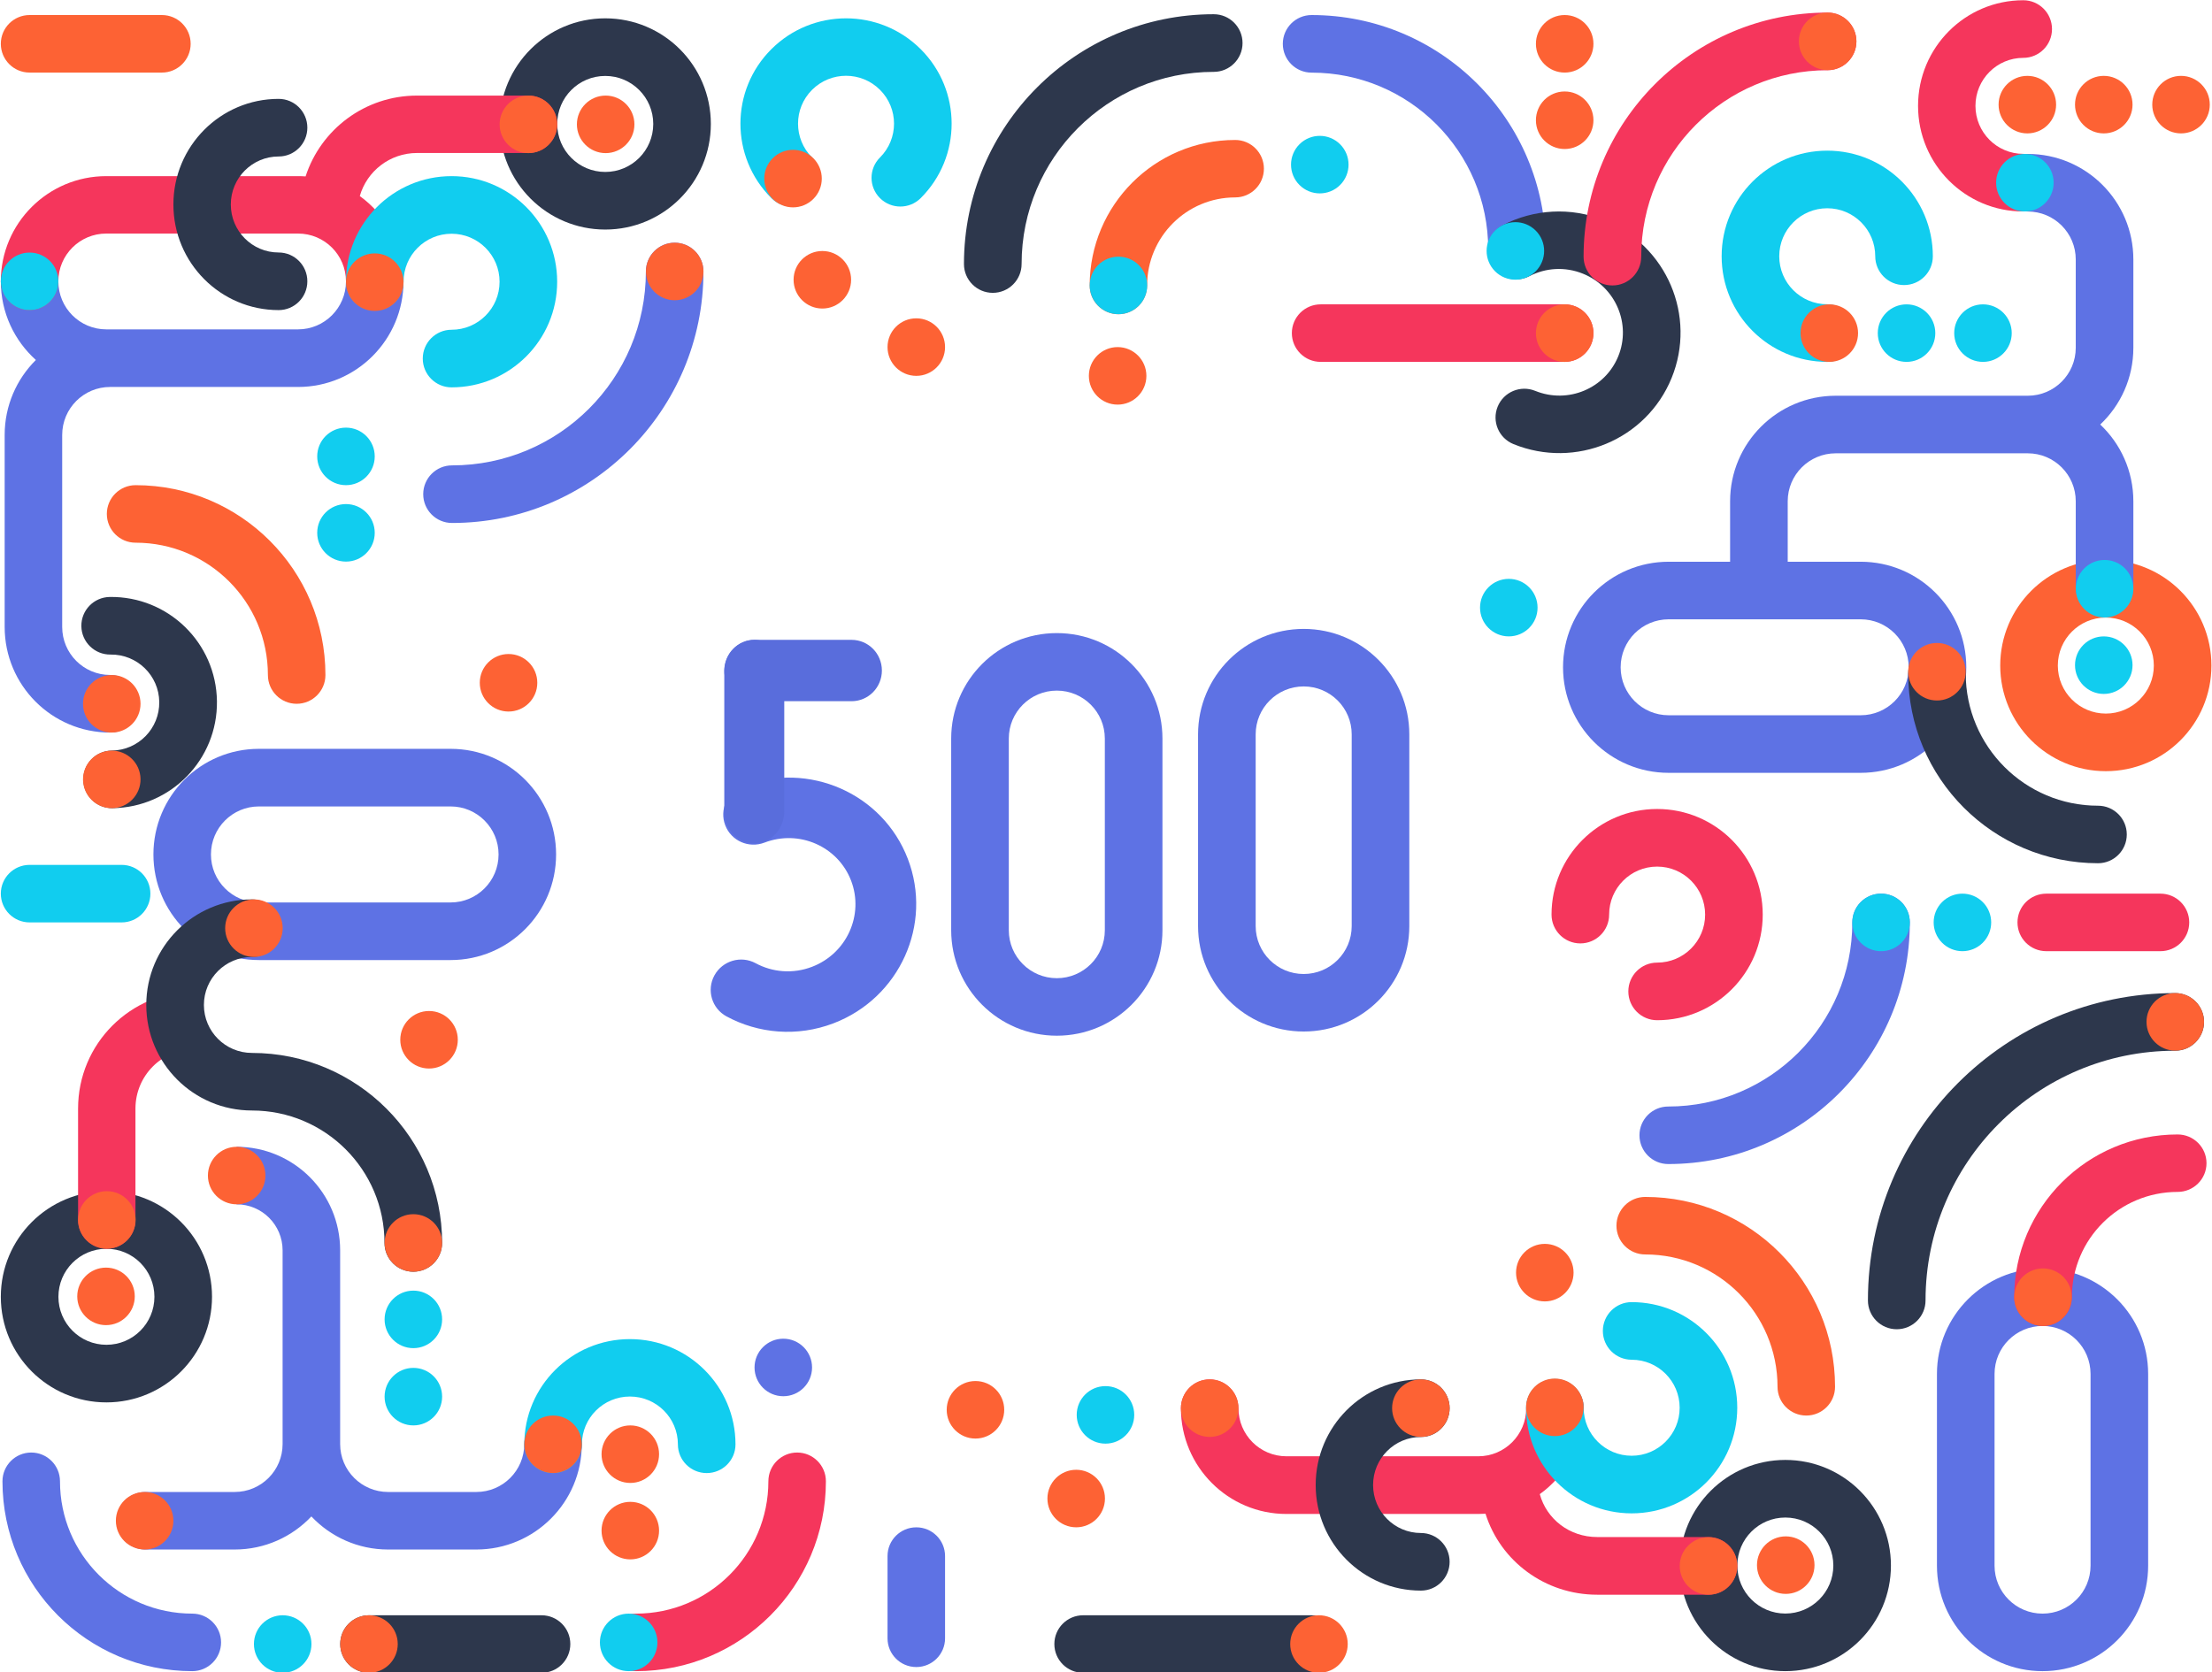 <svg height="1199" viewBox="0 0 1586 1199" width="1586" xmlns="http://www.w3.org/2000/svg"><g fill="none" fill-rule="evenodd" transform="translate(.589 .179)"><path d="m1543.701 477.112c0-19.013-15.405-34.426-34.416-34.426-19.011 0-34.416 15.413-34.416 34.426 0 19.013 15.405 34.426 34.416 34.426 19.011 0 34.416-15.413 34.416-34.426zm-34.416-75.737c41.822 0 75.715 33.908 75.715 75.737 0 41.829-33.893 75.737-75.715 75.737-41.822 0-75.715-33.908-75.715-75.737 0-41.829 33.893-75.737 75.715-75.737z" fill="#fd6234"/><path d="m1507.812 497.446c-11.384 0-20.623-9.236-20.623-20.629 0-11.393 9.239-20.629 20.623-20.629s20.623 9.236 20.623 20.629c0 11.393-9.239 20.629-20.623 20.629z" fill="#11cdef"/><path d="m243.348 1178.782c0-11.393 9.233-20.629 20.623-20.629h123.736c11.389 0 20.623 9.236 20.623 20.629 0 11.393-9.233 20.629-20.623 20.629h-123.736c-11.389 0-20.623-9.236-20.623-20.629z" fill="#2d374c"/><path d="m398.128 612.558c0 41.829-33.854 75.737-75.616 75.737h-137.485c-41.762 0-75.616-33.908-75.616-75.737s33.854-75.737 75.616-75.737h137.485c41.762 0 75.616 33.908 75.616 75.737zm-75.616 34.426c18.982 0 34.371-15.413 34.371-34.426 0-19.013-15.389-34.426-34.371-34.426h-137.485c-18.982 0-34.371 15.413-34.371 34.426 0 19.013 15.389 34.426 34.371 34.426z" fill="#5e72e4"/><path d="m1078.506 595.18c0 41.829-33.854 75.737-75.616 75.737h-137.485c-41.762 0-75.616-33.908-75.616-75.737s33.854-75.737 75.616-75.737h137.485c41.762 0 75.616 33.908 75.616 75.737zm-75.616 34.426c18.982 0 34.371-15.413 34.371-34.426 0-19.013-15.389-34.426-34.371-34.426h-137.485c-18.982 0-34.371 15.413-34.371 34.426 0 19.013 15.389 34.426 34.371 34.426z" fill="#5e72e4" transform="matrix(0 -1 1 0 338.968 1529.327)"/><path d="m901.506 598.18c0 41.829-33.854 75.737-75.616 75.737h-137.485c-41.762 0-75.616-33.908-75.616-75.737s33.854-75.737 75.616-75.737h137.485c41.762 0 75.616 33.908 75.616 75.737zm-75.616 34.426c18.982 0 34.371-15.413 34.371-34.426 0-19.013-15.389-34.426-34.371-34.426h-137.485c-18.982 0-34.371 15.413-34.371 34.426 0 19.013 15.389 34.426 34.371 34.426z" fill="#5e72e4" transform="matrix(0 -1 1 0 158.968 1355.327)"/><path d="m83.08 1090.373c0 11.393 9.236 20.629 20.629 20.629h63.949c21.674 0 41.219-9.117 55.01-23.724 13.791 14.608 33.336 23.724 55.01 23.724h63.262c41.775 0 75.639-33.864 75.639-75.638 0-11.393-9.236-20.629-20.629-20.629-11.393 0-20.629 9.236-20.629 20.629 0 18.988-15.393 34.381-34.381 34.381h-63.262c-18.988 0-34.381-15.393-34.381-34.381v-138.9c0-41.014-33.249-74.263-74.264-74.263v41.257c18.229 0 33.006 14.777 33.006 33.006v138.9c0 18.988-15.393 34.381-34.381 34.381h-63.949c-11.393 0-20.629 9.236-20.629 20.629z" fill="#5e72e4"/><g transform="translate(460.723 458.666)"><path d="m103.184 234.667c26.746 0 48.251-21.437 48.251-47.667s-21.505-47.667-48.251-47.667c-14.776 0-27.96 6.532-36.831 16.871-7.81 9.103-21.559 10.185-30.709 2.417-9.152-7.768-10.239-21.444-2.429-30.546 16.822-19.607 41.949-32.075 69.97-32.075 50.612 0 91.816 40.645 91.816 91s-41.204 91-91.816 91c-12.03 0-21.783-9.701-21.783-21.667 0-11.966 9.753-21.667 21.783-21.667z" fill="#5e72e4" transform="matrix(.934 -.358 -.358 -.934 74.421 401.538)"/><g fill="#596ddc"><path d="m79.5 0c11.874 0 21.5 10.321 21.5 23.053v99.895c0 12.731-9.626 23.053-21.5 23.053s-21.5-10.321-21.5-23.053v-99.895c0-12.731 9.626-23.053 21.5-23.053z"/><path d="m58 22c0-12.15 9.729-22 21.731-22h69.538c12.002 0 21.731 9.85 21.731 22 0 12.15-9.729 22-21.731 22h-69.538c-12.002 0-21.731-9.85-21.731-22z"/></g></g><path d="m630.348 112.773c13.44-13.407 13.44-35.145 0-48.553s-35.231-13.407-48.671 0c-13.44 13.407-13.44 35.145 0 48.553 8.064 8.044 8.064 21.088 0 29.131-8.064 8.045-21.14 8.045-29.203 0-29.569-29.496-29.569-77.319 0-106.815 29.567-29.496 77.507-29.496 107.076 0 29.569 29.496 29.569 77.319 0 106.815-8.064 8.045-21.138 8.045-29.203 0-8.064-8.043-8.064-21.086 0-29.131z" fill="#11cdef"/><path d="m553.425 113.311c8.054-8.056 21.111-8.056 29.165 0 8.054 8.056 8.054 21.117 0 29.173-8.054 8.056-21.111 8.056-29.165 0-8.054-8.056-8.054-21.117 0-29.173z" fill="#fd6234"/><path d="m169.106 863.458c-11.389 0-20.623-9.236-20.623-20.629 0-11.393 9.233-20.629 20.623-20.629s20.623 9.236 20.623 20.629c0 11.393-9.233 20.629-20.623 20.629z" fill="#fd6234"/><path d="m110.13 929.764c0-19.013-15.408-34.426-34.416-34.426s-34.416 15.413-34.416 34.426c0 19.013 15.408 34.426 34.416 34.426s34.416-15.413 34.416-34.426zm-34.416-75.737c41.816 0 75.715 33.908 75.715 75.737 0 41.829-33.899 75.737-75.715 75.737s-75.715-33.908-75.715-75.737c0-41.829 33.899-75.737 75.715-75.737z" fill="#2d374c"/><path d="m139.056 752.107c-23.483 0-42.52 19.107-42.52 42.678v79.849c0 11.405-9.211 20.651-20.574 20.651s-20.574-9.246-20.574-20.651v-79.849c0-46.38 37.46-83.979 83.669-83.979z" fill="#f5365c" fill-rule="nonzero"/><path d="m76.009 895.285c-11.39 0-20.623-9.236-20.623-20.629 0-11.393 9.233-20.629 20.623-20.629s20.623 9.236 20.623 20.629c0 11.393-9.233 20.629-20.623 20.629z" fill="#fd6234"/><path d="m75.42 950.098c-11.39 0-20.623-9.236-20.623-20.629 0-11.393 9.233-20.629 20.623-20.629 11.39 0 20.623 9.236 20.623 20.629 0 11.393-9.233 20.629-20.623 20.629z" fill="#fd6234"/><path d="m79.588 538.062c19.033-.248 34.262-15.86 34.015-34.872-.248-19.012-15.878-34.224-34.911-33.976-11.42.149-20.798-8.978-20.947-20.386-.149-11.406 8.989-20.774 20.409-20.923 41.873-.544 76.26 32.922 76.804 74.749.545 41.826-32.959 76.173-74.832 76.716-11.42.149-20.798-8.978-20.947-20.386-.148-11.406 8.989-20.774 20.409-20.922z" fill="#2d374c"/><path d="m180.049 686.081c-19.018 0-34.435 15.404-34.435 34.406 0 19.002 15.417 34.406 34.435 34.406 75.31 0 136.362 61.001 136.362 136.25 0 11.401-9.251 20.644-20.661 20.644s-20.661-9.243-20.661-20.644c0-52.446-42.551-94.962-95.04-94.962-41.84 0-75.757-33.889-75.757-75.694 0-41.805 33.917-75.694 75.757-75.694 11.41 0 20.661 9.243 20.661 20.644 0 11.401-9.251 20.644-20.661 20.644z" fill="#2d374c"/><path d="m485.463 1035.602c0-18.949-15.409-34.311-34.416-34.311s-34.416 15.362-34.416 34.311c0 11.369-9.245 20.587-20.649 20.587s-20.649-9.217-20.649-20.587c0-41.689 33.898-75.484 75.715-75.484 41.817 0 75.715 33.795 75.715 75.484 0 11.369-9.245 20.587-20.649 20.587-11.404 0-20.649-9.217-20.649-20.587z" fill="#11cdef"/><path d="m869.647 51.358c-76.08 0-137.755 61.693-137.755 137.796 0 11.415-9.252 20.669-20.663 20.669s-20.663-9.254-20.663-20.669c0-98.933 80.178-179.134 179.082-179.134 11.412 0 20.663 9.254 20.663 20.669s-9.252 20.669-20.663 20.669z" fill="#2d374c"/><path d="m1066.444 178.564c0-69.949-56.689-126.655-126.618-126.655-11.401 0-20.644-9.245-20.644-20.65 0-11.405 9.243-20.65 20.644-20.65 92.732 0 167.906 75.196 167.906 167.955 0 11.404-9.243 20.65-20.644 20.65s-20.644-9.246-20.644-20.65z" fill="#5e72e4"/><g fill="#fd6234"><path d="m58.924 559.011c-.148-11.393 8.964-20.749 20.353-20.896 11.389-.149 20.741 8.967 20.889 20.358.148 11.393-8.964 20.747-20.353 20.896-11.388.149-20.741-8.967-20.889-20.358z"/><path d="m295.788 911.788c-11.389 0-20.623-9.236-20.623-20.629 0-11.393 9.233-20.629 20.623-20.629s20.623 9.236 20.623 20.629c0 11.393-9.233 20.629-20.623 20.629z"/><path d="m395.955 1056.189c-11.389 0-20.623-9.236-20.623-20.629 0-11.393 9.233-20.629 20.623-20.629s20.623 9.236 20.623 20.629c0 11.393-9.233 20.629-20.623 20.629z"/><path d="m103.113 1111.002c-11.39 0-20.623-9.236-20.623-20.629 0-11.393 9.233-20.629 20.623-20.629 11.39 0 20.623 9.236 20.623 20.629 0 11.393-9.233 20.629-20.623 20.629z"/></g><path d="m295.788 966.601c-11.389 0-20.623-9.236-20.623-20.629s9.233-20.629 20.623-20.629 20.623 9.236 20.623 20.629-9.233 20.629-20.623 20.629z" fill="#11cdef"/><path d="m295.788 1022.004c-11.389 0-20.623-9.236-20.623-20.629 0-11.393 9.233-20.629 20.623-20.629s20.623 9.236 20.623 20.629c0 11.393-9.233 20.629-20.623 20.629z" fill="#11cdef"/><path d="m451.342 1063.261c-11.389 0-20.623-9.236-20.623-20.629 0-11.393 9.233-20.629 20.623-20.629 11.389 0 20.623 9.236 20.623 20.629 0 11.393-9.233 20.629-20.623 20.629z" fill="#fd6234"/><path d="m451.342 1118.075c-11.389 0-20.623-9.236-20.623-20.629 0-11.393 9.233-20.629 20.623-20.629 11.389 0 20.623 9.236 20.623 20.629 0 11.393-9.233 20.629-20.623 20.629z" fill="#fd6234"/><path d="m307.033 766.079c-11.389 0-20.623-9.236-20.623-20.629 0-11.393 9.233-20.629 20.623-20.629s20.623 9.236 20.623 20.629c0 11.393-9.233 20.629-20.623 20.629z" fill="#fd6234"/><path d="m181.48 686.051c-11.389 0-20.623-9.236-20.623-20.629 0-11.393 9.233-20.629 20.623-20.629s20.623 9.236 20.623 20.629c0 11.393-9.233 20.629-20.623 20.629z" fill="#fd6234"/><path d="m1153.156 655.697c0-19.013 15.409-34.426 34.416-34.426s34.416 15.413 34.416 34.426c0 19.013-15.409 34.426-34.416 34.426-11.404 0-20.649 9.248-20.649 20.655 0 11.407 9.245 20.655 20.649 20.655 41.817 0 75.715-33.908 75.715-75.737s-33.898-75.737-75.715-75.737-75.715 33.908-75.715 75.737c0 11.407 9.245 20.655 20.649 20.655 11.404 0 20.649-9.248 20.649-20.655z" fill="#f5365c" fill-rule="nonzero"/><path d="m589.033 221.079c-11.391 0-20.623-9.236-20.623-20.629 0-11.393 9.232-20.629 20.623-20.629 11.389 0 20.623 9.236 20.623 20.629 0 11.393-9.233 20.629-20.623 20.629z" fill="#fd6234"/><path d="m656.39 269.352c-11.391 0-20.623-9.236-20.623-20.629 0-11.393 9.232-20.629 20.623-20.629 11.389 0 20.623 9.236 20.623 20.629 0 11.393-9.233 20.629-20.623 20.629z" fill="#fd6234"/><path d="m364.033 510.079c-11.389 0-20.623-9.236-20.623-20.629 0-11.393 9.233-20.629 20.623-20.629s20.623 9.236 20.623 20.629c0 11.393-9.233 20.629-20.623 20.629z" fill="#fd6234"/><path d="m561.033 1001.079c-11.389 0-20.623-9.236-20.623-20.629 0-11.393 9.233-20.629 20.623-20.629s20.623 9.236 20.623 20.629c0 11.393-9.233 20.629-20.623 20.629z" fill="#5e72e4"/><path d="m1409.24 478.339c0 41.802-33.903 75.689-75.726 75.689h-137.683c-41.823 0-75.726-33.887-75.726-75.689s33.903-75.689 75.726-75.689h44.059v-43.349c0-41.801 33.903-75.689 75.726-75.689h137.683c19.014 0 34.421-15.403 34.421-34.404v-63.303c0-19.001-15.407-34.404-34.421-34.404-11.4 0-20.652-9.242-20.652-20.642 0-11.401 9.252-20.642 20.652-20.642 41.828 0 75.726 33.887 75.726 75.689v63.303c0 21.688-9.128 41.248-23.75 55.046 14.622 13.8 23.75 33.358 23.75 55.046v61.927c0 11.4-9.252 20.642-20.652 20.642-11.4 0-20.652-9.242-20.652-20.642v-61.927c0-19.001-15.407-34.404-34.421-34.404h-137.683c-19.01 0-34.421 15.403-34.421 34.404v43.349h52.319c41.823 0 75.726 33.887 75.726 75.689zm-213.409-34.404c-19.01 0-34.421 15.403-34.421 34.404s15.411 34.404 34.421 34.404h137.683c19.01 0 34.421-15.403 34.421-34.404s-15.411-34.404-34.421-34.404z" fill="#5e72e4"/><path d="m1100.162 280.109c23.486 9.552 50.085-1.653 59.524-24.762 9.437-23.109-1.735-49.677-25.222-59.23-12.976-5.277-26.906-4.231-38.416 1.71-10.134 5.23-22.597 1.273-27.838-8.839s-1.275-22.549 8.857-27.779c21.827-11.266 48.38-13.278 72.988-3.269 44.446 18.075 66.006 68.603 47.887 112.967-18.118 44.365-68.928 65.458-113.374 47.382-10.564-4.297-15.638-16.327-11.332-26.869 4.305-10.543 16.36-15.606 26.925-11.31z" fill="#2d374c"/><path d="m1408.823 482.711c0 52.408 42.469 94.892 94.864 94.892 11.384 0 20.623 9.236 20.623 20.629s-9.239 20.629-20.623 20.629c-75.177 0-136.11-60.956-136.11-136.149 0-11.393 9.239-20.629 20.623-20.629 11.384 0 20.623 9.236 20.623 20.629z" fill="#2d374c"/><path d="m1388.201 502.161c-11.384 0-20.623-9.236-20.623-20.629 0-11.393 9.239-20.629 20.623-20.629 11.384 0 20.623 9.236 20.623 20.629 0 11.393-9.239 20.629-20.623 20.629z" fill="#fd6234"/><path d="m455.467 1156.974c52.393 0 94.864-42.484 94.864-94.892 0-11.393 9.233-20.629 20.623-20.629 11.389 0 20.623 9.236 20.623 20.629 0 75.193-60.939 136.149-136.11 136.149-11.389 0-20.623-9.236-20.623-20.629 0-11.393 9.233-20.629 20.623-20.629z" fill="#f5365c" fill-rule="nonzero"/><path d="m800.749 289.98c-11.389 0-20.623-9.236-20.623-20.629s9.233-20.629 20.623-20.629c11.389 0 20.623 9.236 20.623 20.629s-9.233 20.629-20.623 20.629z" fill="#fd6234"/><path d="m1086.411 912.45c0 11.393 9.233 20.629 20.623 20.629 11.389 0 20.623-9.236 20.623-20.629 0-11.393-9.233-20.629-20.623-20.629-11.389 0-20.623 9.236-20.623 20.629z" fill="#fd6234"/><path d="m1463.915 1198.232c-41.822 0-75.715-33.864-75.715-75.639v-137.525c0-41.774 33.893-75.639 75.715-75.639s75.715 33.864 75.715 75.639v137.525c0 41.774-33.893 75.639-75.715 75.639zm34.416-75.639v-137.525c0-18.988-15.404-34.381-34.416-34.381s-34.416 15.393-34.416 34.381v137.525c0 18.988 15.405 34.381 34.416 34.381s34.416-15.393 34.416-34.381z" fill="#5e72e4"/><path d="m1484.951 930.088c0-41.715 33.945-75.53 75.833-75.53 11.416 0 20.682-9.223 20.682-20.599 0-11.376-9.265-20.599-20.682-20.599-64.72 0-117.196 52.262-117.196 116.729 0 11.376 9.265 20.599 20.682 20.599s20.682-9.223 20.682-20.599z" fill="#f5365c" fill-rule="nonzero"/><path d="m1484.833 930.059c0-11.394-9.239-20.629-20.623-20.629-11.384 0-20.623 9.235-20.623 20.629 0 11.393 9.239 20.629 20.623 20.629 11.384 0 20.623-9.236 20.623-20.629z" fill="#fd6234"/><path d="m1279.49 1088.069c-19.007 0-34.416 15.413-34.416 34.426 0 19.013 15.409 34.426 34.416 34.426s34.416-15.413 34.416-34.426c0-19.013-15.409-34.426-34.416-34.426zm-75.715 34.426c0-41.829 33.898-75.737 75.715-75.737s75.715 33.908 75.715 75.737-33.898 75.737-75.715 75.737-75.715-33.908-75.715-75.737z" fill="#2d374c"/><path d="m866.752 988.998c11.395 0 20.633 9.26 20.633 20.681 0 19.036 15.396 34.469 34.388 34.469h137.552c18.992 0 34.388-15.432 34.388-34.469 0-11.422 9.238-20.681 20.633-20.681s20.633 9.26 20.633 20.681c0 25.383-12.442 47.852-31.545 61.617 4.847 17.79 21.179 30.76 41.174 30.76h79.78c11.395 0 20.633 9.26 20.633 20.681s-9.238 20.681-20.633 20.681h-79.78c-37.319 0-69.374-23.975-80.093-58.083-1.715.116-3.446.175-5.19.175h-137.552c-41.783 0-75.654-33.95-75.654-75.831 0-11.422 9.238-20.681 20.633-20.681z" fill="#f5365c" fill-rule="nonzero"/><path d="m1134.89 1009.332c0 19.013 15.409 34.426 34.416 34.426s34.416-15.413 34.416-34.426c0-19.013-15.409-34.426-34.416-34.426-11.404 0-20.649-9.248-20.649-20.655s9.245-20.655 20.649-20.655c41.817 0 75.715 33.908 75.715 75.737 0 41.829-33.898 75.737-75.715 75.737s-75.715-33.908-75.715-75.737c0-11.407 9.245-20.655 20.649-20.655s20.649 9.248 20.649 20.655z" fill="#11cdef"/><path d="m1134.836 1009.037c0 11.393-9.233 20.629-20.623 20.629-11.389 0-20.623-9.236-20.623-20.629 0-11.393 9.233-20.629 20.623-20.629 11.389 0 20.623 9.236 20.623 20.629z" fill="#fd6234"/><path d="m887.364 1009.627c0 11.393-9.233 20.629-20.623 20.629s-20.623-9.236-20.623-20.629c0-11.393 9.233-20.629 20.623-20.629s20.623 9.236 20.623 20.629z" fill="#fd6234"/><path d="m1245.02 1122.79c0 11.393-9.233 20.629-20.623 20.629s-20.623-9.236-20.623-20.629c0-11.393 9.233-20.629 20.623-20.629s20.623 9.236 20.623 20.629z" fill="#fd6234"/><path d="m1300.407 1122.2c0 11.393-9.233 20.629-20.623 20.629-11.389 0-20.623-9.236-20.623-20.629 0-11.393 9.233-20.629 20.623-20.629 11.389 0 20.623 9.236 20.623 20.629z" fill="#fd6234"/><path d="m1018.213 1030.309c-18.944 0-34.301 15.413-34.301 34.426 0 19.013 15.357 34.426 34.301 34.426 11.366 0 20.581 9.248 20.581 20.655s-9.215 20.655-20.581 20.655c-41.677 0-75.462-33.908-75.462-75.737 0-41.829 33.785-75.737 75.462-75.737 11.366 0 20.581 9.248 20.581 20.655s-9.215 20.655-20.581 20.655z" fill="#2d374c"/><path d="m1309.793 50.181c-73.801 0-133.628 59.845-133.628 133.667 0 11.415-9.252 20.67-20.664 20.67s-20.664-9.255-20.664-20.67c0-96.654 78.331-175.008 174.957-175.008 11.412 0 20.664 9.254 20.664 20.67 0 11.416-9.252 20.67-20.664 20.67z" fill="#f5365c" fill-rule="nonzero"/><path d="m1273.892 994.303c0-52.408-42.472-94.892-94.864-94.892-11.389 0-20.623-9.236-20.623-20.629 0-11.393 9.233-20.629 20.623-20.629 75.171 0 136.11 60.956 136.11 136.149 0 11.393-9.233 20.629-20.623 20.629s-20.623-9.236-20.623-20.629z" fill="#fd6234"/><path d="m42.424 1062.083c0 52.408 42.472 94.892 94.864 94.892 11.389 0 20.623 9.236 20.623 20.629 0 11.393-9.233 20.629-20.623 20.629-75.171 0-136.109-60.956-136.109-136.149 0-11.393 9.233-20.629 20.623-20.629 11.389 0 20.623 9.236 20.623 20.629z" fill="#5e72e4"/><path d="m1038.794 1009.627c0 11.393-9.233 20.629-20.623 20.629-11.389 0-20.623-9.236-20.623-20.629 0-11.393 9.233-20.629 20.623-20.629 11.389 0 20.623 9.236 20.623 20.629z" fill="#fd6234"/><path d="m433.371 123.129c-19.007 0-34.416-15.413-34.416-34.426 0-19.013 15.409-34.426 34.416-34.426s34.416 15.413 34.416 34.426c0 19.013-15.409 34.426-34.416 34.426zm-75.715-34.426c0 41.828 33.898 75.737 75.715 75.737s75.715-33.908 75.715-75.737c0-41.828-33.898-75.737-75.715-75.737s-75.715 33.908-75.715 75.737z" fill="#2d374c"/><path d="m20.623 180.943c11.39 0 20.623 9.247 20.623 20.652 0 19.01 15.389 34.42 34.371 34.42h137.485c18.982 0 34.371-15.411 34.371-34.42 0-11.406 9.233-20.652 20.623-20.652 11.389 0 20.623 9.247 20.623 20.652 0 41.822-33.854 75.725-75.616 75.725h-134.709c-.009 0-.017 0-.026 0-18.983 0-34.371 15.411-34.371 34.42v137.682c0 19.01 15.389 34.42 34.371 34.42 11.39 0 20.623 9.247 20.623 20.652 0 11.406-9.233 20.652-20.623 20.652-41.762 0-75.616-33.903-75.616-75.725v-137.682c0-21.027 8.558-40.053 22.376-53.774-15.424-13.863-25.126-33.983-25.126-56.371 0-11.406 9.233-20.652 20.623-20.652z" fill="#5e72e4"/><path d="m218.522 126.321c10.893-33.627 42.552-57.951 79.909-57.951h79.826c11.401 0 20.645 9.214 20.645 20.58 0 11.366-9.243 20.58-20.645 20.58h-79.826c-19.514 0-35.968 13.06-41.047 30.89 18.984 13.713 31.334 36.013 31.334 61.194 0 11.369-9.233 20.587-20.623 20.587-11.389 0-20.623-9.217-20.623-20.587 0-18.949-15.389-34.311-34.371-34.311h-137.485c-18.983 0-34.371 15.362-34.371 34.311 0 11.369-9.233 20.587-20.623 20.587-11.39 0-20.623-9.217-20.623-20.587 0-41.689 33.855-75.484 75.616-75.484h137.485c1.823 0 3.63.064 5.421.191z" fill="#f5365c" fill-rule="nonzero"/><path d="m288.771 201.866c0-19.013 15.409-34.426 34.416-34.426s34.416 15.413 34.416 34.426c0 19.013-15.409 34.426-34.416 34.426-11.404 0-20.649 9.248-20.649 20.655s9.245 20.655 20.649 20.655c41.817 0 75.715-33.908 75.715-75.737 0-41.829-33.898-75.737-75.715-75.737s-75.715 33.908-75.715 75.737c0 11.407 9.245 20.655 20.649 20.655s20.649-9.248 20.649-20.655z" fill="#11cdef"/><path d="m288.717 202.161c0-11.393-9.233-20.629-20.623-20.629-11.389 0-20.623 9.236-20.623 20.629 0 11.393 9.233 20.629 20.623 20.629 11.389 0 20.623-9.236 20.623-20.629z" fill="#fd6234"/><path d="m41.245 201.572c0-11.393-9.233-20.629-20.623-20.629-11.389 0-20.623 9.236-20.623 20.629 0 11.393 9.233 20.629 20.623 20.629 11.389 0 20.623-9.236 20.623-20.629z" fill="#11cdef"/><path d="m268.095 327.112c0-11.393-9.233-20.629-20.623-20.629s-20.623 9.236-20.623 20.629c0 11.393 9.233 20.629 20.623 20.629s20.623-9.236 20.623-20.629z" fill="#11cdef"/><path d="m268.095 381.925c0-11.393-9.233-20.629-20.623-20.629s-20.623 9.236-20.623 20.629c0 11.393 9.233 20.629 20.623 20.629s20.623-9.236 20.623-20.629z" fill="#11cdef"/><path d="m222.725 1178.782c0-11.393-9.233-20.629-20.623-20.629-11.389 0-20.623 9.236-20.623 20.629 0 11.393 9.233 20.629 20.623 20.629 11.389 0 20.623-9.236 20.623-20.629z" fill="#11cdef"/><path d="m284.593 1178.782c0-11.393-9.233-20.629-20.623-20.629s-20.623 9.236-20.623 20.629c0 11.393 9.233 20.629 20.623 20.629s20.623-9.236 20.623-20.629z" fill="#fd6234"/><path d="m470.786 1177.603c0-11.393-9.233-20.629-20.623-20.629s-20.623 9.236-20.623 20.629c0 11.393 9.233 20.629 20.623 20.629s20.623-9.236 20.623-20.629z" fill="#11cdef"/><path d="m398.901 88.998c0-11.393-9.233-20.629-20.623-20.629-11.389 0-20.623 9.236-20.623 20.629 0 11.393 9.233 20.629 20.623 20.629 11.389 0 20.623-9.236 20.623-20.629z" fill="#fd6234"/><path d="m454.288 88.998c0-11.393-9.233-20.629-20.623-20.629-11.389 0-20.623 9.236-20.623 20.629 0 11.393 9.233 20.629 20.623 20.629 11.389 0 20.623-9.236 20.623-20.629z" fill="#fd6234"/><path d="m199.198 180.889c-18.944 0-34.301-15.413-34.301-34.426 0-19.013 15.357-34.426 34.301-34.426 11.366 0 20.581-9.248 20.581-20.655 0-11.408-9.215-20.655-20.581-20.655-41.677 0-75.462 33.908-75.462 75.737 0 41.829 33.785 75.737 75.462 75.737 11.366 0 20.581-9.248 20.581-20.655s-9.215-20.655-20.581-20.655z" fill="#2d374c"/><path d="m96.632 388.998c52.393 0 94.864 42.484 94.864 94.892 0 11.393 9.233 20.629 20.623 20.629s20.623-9.236 20.623-20.629c0-75.193-60.939-136.149-136.11-136.149-11.39 0-20.623 9.236-20.623 20.629 0 11.393 9.233 20.629 20.623 20.629z" fill="#fd6234"/><path d="m100.167 504.519c0-11.393-9.233-20.629-20.623-20.629s-20.623 9.236-20.623 20.629 9.233 20.629 20.623 20.629 20.623-9.236 20.623-20.629z" fill="#fd6234"/><path d="m812.656 1014.45c0 11.393-9.233 20.629-20.623 20.629s-20.623-9.236-20.623-20.629c0-11.393 9.233-20.629 20.623-20.629s20.623 9.236 20.623 20.629z" fill="#11cdef"/><path d="m791.656 1074.45c0 11.393-9.233 20.629-20.623 20.629s-20.623-9.236-20.623-20.629c0-11.393 9.233-20.629 20.623-20.629s20.623 9.236 20.623 20.629z" fill="#fd6234"/><path d="m719.437 1010.806c0 11.393-9.233 20.629-20.623 20.629-11.389 0-20.623-9.236-20.623-20.629 0-11.393 9.233-20.629 20.623-20.629 11.389 0 20.623 9.236 20.623 20.629z" fill="#fd6234"/><path d="m1081.217 456.189c-11.389 0-20.623-9.236-20.623-20.629 0-11.393 9.233-20.629 20.623-20.629 11.389 0 20.623 9.236 20.623 20.629 0 11.393-9.233 20.629-20.623 20.629z" fill="#11cdef"/><path d="m462.497 194.519c0 76.788-62.23 139.036-138.995 139.036-11.4 0-20.643 9.245-20.643 20.649s9.242 20.649 20.643 20.649c99.566 0 180.281-80.738 180.281-180.333 0-11.404-9.242-20.649-20.643-20.649-11.4 0-20.643 9.245-20.643 20.649z" fill="#5e72e4"/><path d="m1141.907 238.703c0 11.393-9.25 20.629-20.66 20.629h-174.923c-11.41 0-20.66-9.236-20.66-20.629s9.25-20.629 20.66-20.629h174.923c11.41 0 20.66 9.236 20.66 20.629z" fill="#f5365c" fill-rule="nonzero"/><path d="m503.783 194.499c0-11.393-9.233-20.629-20.623-20.629s-20.623 9.236-20.623 20.629c0 11.393 9.233 20.629 20.623 20.629s20.623-9.236 20.623-20.629z" fill="#fd6234"/><path d="m1100.514 194.351c-8.054 8.056-21.112 8.056-29.165 0-8.054-8.056-8.054-21.118 0-29.173 8.052-8.056 21.111-8.056 29.165 0 8.054 8.055 8.054 21.117 0 29.173z" fill="#11cdef"/><path d="m960.279 132.465c-8.054 8.056-21.112 8.056-29.165 0-8.054-8.056-8.054-21.117 0-29.173 8.052-8.056 21.111-8.056 29.165 0 8.054 8.056 8.054 21.117 0 29.173z" fill="#11cdef"/><path d="m0 640.668c0-11.393 9.233-20.629 20.623-20.629h65.993c11.39 0 20.623 9.236 20.623 20.629 0 11.393-9.233 20.629-20.623 20.629h-65.993c-11.39 0-20.623-9.236-20.623-20.629z" fill="#11cdef"/><path d="m656.39 1195.285c-11.389 0-20.623-9.218-20.623-20.588v-59.02c0-11.37 9.233-20.588 20.623-20.588 11.389 0 20.623 9.218 20.623 20.588v59.02c0 11.37-9.233 20.588-20.623 20.588z" fill="#5e72e4"/><path d="m755.379 1178.782c0-11.393 9.242-20.629 20.642-20.629h163.763c11.4 0 20.642 9.236 20.642 20.629 0 11.393-9.242 20.629-20.642 20.629h-163.763c-11.4 0-20.642-9.236-20.642-20.629z" fill="#2d374c"/><path d="m0 31.238c0-11.393 9.233-20.629 20.623-20.629h94.864c11.39 0 20.623 9.236 20.623 20.629 0 11.393-9.233 20.629-20.623 20.629h-94.864c-11.39 0-20.623-9.236-20.623-20.629z" fill="#fd6234"/><path d="m945.108 1199.411c-11.389 0-20.623-9.236-20.623-20.629 0-11.393 9.233-20.629 20.623-20.629s20.623 9.236 20.623 20.629c0 11.393-9.233 20.629-20.623 20.629z" fill="#fd6234"/><path d="m885.04 141.389c-34.874 0-63.144 28.279-63.144 63.162 0 11.375-9.219 20.596-20.59 20.596-11.373 0-20.59-9.222-20.59-20.596 0-57.634 46.707-104.355 104.324-104.355 11.371 0 20.59 9.221 20.59 20.596 0 11.375-9.219 20.596-20.59 20.596z" fill="#fd6234"/><path d="m786.756 189.932c8.052-8.056 21.111-8.056 29.165 0 8.054 8.056 8.054 21.117 0 29.173-8.054 8.056-21.112 8.056-29.165 0-8.054-8.056-8.054-21.117 0-29.173z" fill="#11cdef"/><path d="m1195.526 793.32c72.893 0 131.985-59.109 131.985-132.024 0-11.393 9.233-20.629 20.623-20.629s20.623 9.236 20.623 20.629c0 95.701-77.558 173.281-173.23 173.281-11.389 0-20.623-9.236-20.623-20.629 0-11.393 9.233-20.629 20.623-20.629z" fill="#5e72e4"/><path d="m1362.716 675.883c-8.054 8.056-21.112 8.056-29.165 0-8.054-8.056-8.054-21.118 0-29.173 8.052-8.056 21.111-8.056 29.165 0 8.054 8.055 8.054 21.117 0 29.173z" fill="#11cdef"/><path d="m1421.047 675.883c-8.057 8.056-21.118 8.056-29.16 0-8.057-8.056-8.057-21.118 0-29.173 8.043-8.056 21.104-8.056 29.16 0 8.057 8.055 8.057 21.117 0 29.173z" fill="#11cdef"/><path d="m1559.041 753.309c-98.875 0-179.022 80.174-179.022 179.074 0 11.411-9.249 20.662-20.656 20.662-11.408 0-20.656-9.251-20.656-20.662 0-121.723 98.641-220.399 220.334-220.399 11.402 0 20.656 9.251 20.656 20.662 0 11.411-9.254 20.662-20.656 20.662z" fill="#2d374c"/><path d="m1141.907 238.6c.057 11.393-9.128 20.676-20.519 20.733-11.389.057-20.668-9.131-20.726-20.525-.057-11.393 9.129-20.674 20.519-20.733 11.389-.057 20.67 9.132 20.726 20.525z" fill="#fd6234"/><path d="m1330.457 29.365c.057 11.393-9.128 20.675-20.519 20.733-11.389.057-20.668-9.132-20.726-20.524-.057-11.393 9.129-20.675 20.519-20.733 11.389-.057 20.67 9.132 20.726 20.524z" fill="#fd6234"/><path d="m1141.907 31.133c.057 11.393-9.128 20.675-20.519 20.733-11.389.057-20.668-9.132-20.726-20.524-.057-11.393 9.129-20.675 20.519-20.733 11.389-.057 20.67 9.132 20.726 20.524z" fill="#fd6234"/><path d="m1141.907 85.947c.057 11.393-9.128 20.675-20.519 20.733-11.389.057-20.668-9.132-20.726-20.524-.057-11.393 9.129-20.675 20.519-20.733 11.389-.057 20.67 9.132 20.726 20.524z" fill="#fd6234"/><path d="m1548.452 681.925h-81.869c-11.393 0-20.639-9.236-20.639-20.629s9.246-20.629 20.639-20.629h81.869c11.393 0 20.639 9.236 20.639 20.629s-9.246 20.629-20.639 20.629z" fill="#f5365c" fill-rule="nonzero"/><path d="m1579.697 732.613c0 11.393-9.239 20.629-20.623 20.629s-20.623-9.236-20.623-20.629c0-11.393 9.239-20.629 20.623-20.629s20.623 9.236 20.623 20.629z" fill="#fd6234"/><path d="m1343.956 183.595c0-19.013-15.409-34.426-34.416-34.426s-34.416 15.413-34.416 34.426c0 19.013 15.409 34.426 34.416 34.426 11.404 0 20.649 9.248 20.649 20.655 0 11.407-9.245 20.655-20.649 20.655-41.817 0-75.715-33.908-75.715-75.737s33.898-75.737 75.715-75.737 75.715 33.908 75.715 75.737c0 11.407-9.251 20.655-20.649 20.655-11.404 0-20.649-9.248-20.649-20.655z" fill="#11cdef"/><path d="m1450.111 41.311c-18.948 0-34.301 15.413-34.301 34.426s15.353 34.426 34.301 34.426c11.36 0 20.581 9.248 20.581 20.655 0 11.407-9.22 20.655-20.581 20.655-41.683 0-75.462-33.908-75.462-75.737 0-41.828 33.78-75.737 75.462-75.737 11.36 0 20.581 9.248 20.581 20.655 0 11.408-9.22 20.655-20.581 20.655z" fill="#f5365c" fill-rule="nonzero"/><path d="m1331.636 238.703c0 11.393-9.233 20.629-20.623 20.629s-20.623-9.236-20.623-20.629 9.233-20.629 20.623-20.629 20.623 9.236 20.623 20.629z" fill="#fd6234"/><path d="m1471.87 130.845c0 11.393-9.239 20.629-20.623 20.629s-20.623-9.236-20.623-20.629c0-11.393 9.239-20.629 20.623-20.629s20.623 9.236 20.623 20.629z" fill="#11cdef"/><path d="m1387.022 238.703c0 11.393-9.239 20.629-20.623 20.629-11.389 0-20.623-9.236-20.623-20.629s9.233-20.629 20.623-20.629c11.384 0 20.623 9.236 20.623 20.629z" fill="#11cdef"/><path d="m1441.82 238.703c0 11.393-9.239 20.629-20.623 20.629-11.384 0-20.623-9.236-20.623-20.629s9.239-20.629 20.623-20.629c11.384 0 20.623 9.236 20.623 20.629z" fill="#11cdef"/><path d="m1473.638 74.853c0 11.393-9.239 20.629-20.623 20.629s-20.623-9.236-20.623-20.629c0-11.393 9.239-20.629 20.623-20.629s20.623 9.236 20.623 20.629z" fill="#fd6234"/><path d="m1528.435 74.853c0 11.393-9.239 20.629-20.623 20.629s-20.623-9.236-20.623-20.629c0-11.393 9.239-20.629 20.623-20.629s20.623 9.236 20.623 20.629z" fill="#fd6234"/><path d="m1583.822 74.853c0 11.393-9.239 20.629-20.623 20.629-11.384 0-20.623-9.236-20.623-20.629 0-11.393 9.239-20.629 20.623-20.629 11.384 0 20.623 9.236 20.623 20.629z" fill="#fd6234"/><path d="m1508.401 442.633c-11.384 0-20.623-9.236-20.623-20.629 0-11.393 9.239-20.629 20.623-20.629 11.384 0 20.623 9.236 20.623 20.629 0 11.393-9.239 20.629-20.623 20.629z" fill="#11cdef"/></g></svg>
